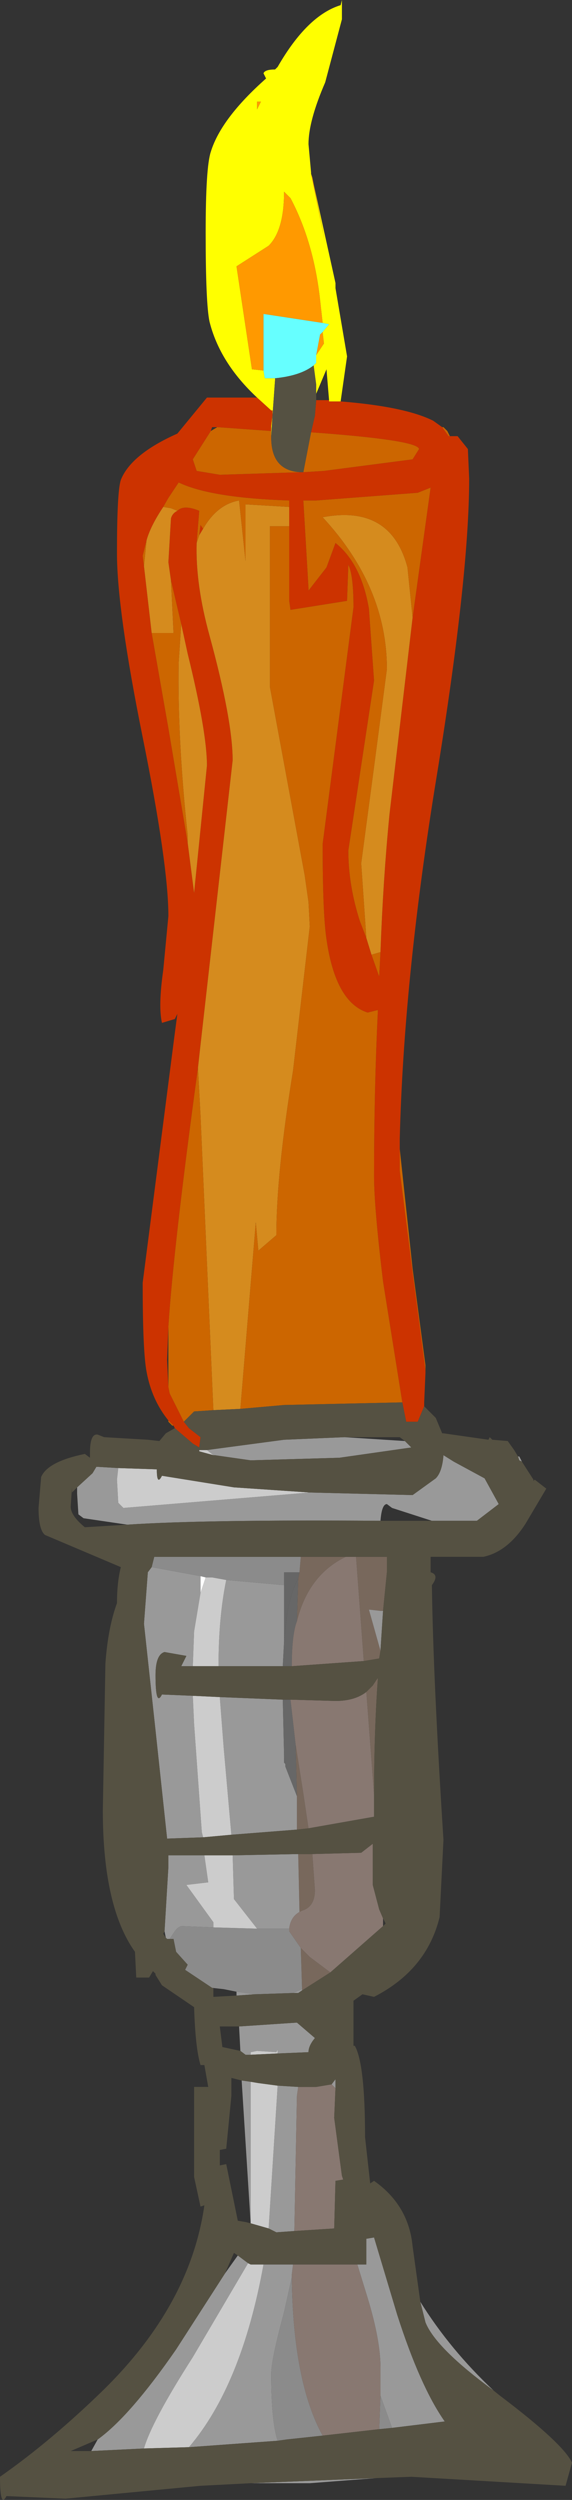 <?xml version="1.0" encoding="UTF-8" standalone="no"?>
<svg xmlns:ffdec="https://www.free-decompiler.com/flash" xmlns:xlink="http://www.w3.org/1999/xlink" ffdec:objectType="shape" height="97.15px" width="22.25px" xmlns="http://www.w3.org/2000/svg">
  <rect width="100%" height="100%" fill="#333333" stroke="none"/>
  <g transform="matrix(1.0, 0.0, 0.0, 1.0, 0.0, 0.0)">
    <path d="M13.25 15.6 Q15.75 15.8 16.85 16.35 L17.2 16.6 17.45 16.95 17.5 16.95 17.8 16.95 18.2 17.45 18.25 18.6 Q18.25 22.5 16.9 30.7 15.7 38.2 15.55 44.25 L15.55 44.45 15.55 44.65 15.55 45.5 16.05 49.45 16.55 53.25 16.55 53.35 16.5 54.5 16.5 54.65 16.25 55.25 15.8 55.25 15.65 54.5 14.9 49.8 Q14.55 46.9 14.55 45.7 14.55 42.35 14.7 39.25 L14.3 39.35 Q13.05 38.95 12.7 36.5 12.55 35.5 12.55 32.8 L13.15 28.2 13.75 23.6 Q13.75 22.35 13.55 21.95 L13.5 23.35 11.3 23.7 11.25 23.35 11.25 20.45 11.25 19.7 11.25 19.45 Q8.2 19.35 6.95 18.75 L6.55 19.35 6.35 19.7 Q5.85 20.45 5.7 21.0 L5.55 21.6 5.6 22.0 5.9 24.6 6.55 28.3 7.3 32.75 7.55 34.7 8.05 29.75 Q8.05 28.45 7.3 25.4 L7.05 24.25 6.65 22.55 6.55 21.85 6.65 20.15 Q6.7 19.95 6.9 19.85 7.15 19.6 7.75 19.85 L7.65 21.1 Q7.6 22.7 8.15 24.7 9.05 28.0 9.05 29.55 L7.8 40.6 7.7 41.5 Q6.75 48.45 6.55 51.55 L6.5 52.85 6.55 53.9 6.6 54.15 7.15 55.25 7.35 55.5 7.8 55.85 7.75 56.25 7.5 56.1 6.8 55.5 6.75 55.4 6.55 55.2 Q5.9 54.4 5.7 53.3 5.55 52.5 5.55 49.85 L6.8 40.15 6.9 39.4 6.8 39.6 6.3 39.75 Q6.15 39.1 6.35 37.7 L6.55 35.6 Q6.55 33.6 5.55 28.65 4.55 23.7 4.55 21.5 4.55 19.1 4.7 18.65 5.1 17.65 6.9 16.85 L8.05 15.45 10.0 15.45 10.55 15.95 10.6 15.95 10.6 16.15 10.55 16.55 10.55 16.75 8.45 16.6 8.25 16.6 8.2 16.75 7.5 17.85 7.65 18.3 8.55 18.45 11.7 18.35 11.8 18.35 12.6 18.3 16.05 17.85 16.3 17.45 Q16.25 17.1 12.1 16.8 L12.25 16.15 12.3 15.55 12.8 15.55 12.8 15.6 13.25 15.6 M7.9 20.55 L7.75 20.8 7.8 20.4 7.9 20.55 M16.05 24.0 L16.75 18.95 16.25 19.15 12.3 19.45 11.8 19.45 12.0 22.85 12.0 22.95 12.7 22.05 13.05 21.1 Q14.05 21.9 14.35 23.65 L14.55 26.45 14.05 29.75 13.55 33.05 Q13.55 34.4 14.0 35.8 L14.25 36.45 14.45 37.1 14.75 37.95 14.8 37.0 Q14.9 34.2 15.15 31.65 L16.05 24.0" fill="#cc3300" fill-rule="evenodd" stroke="none"/>
    <path d="M7.75 20.8 L7.9 20.55 Q8.45 19.6 9.3 19.45 L9.55 21.8 9.55 19.6 11.25 19.7 11.25 20.45 10.5 20.45 10.5 26.7 11.85 34.0 12.0 35.05 12.05 36.0 11.4 41.6 Q10.75 45.6 10.75 48.0 L10.05 48.6 9.95 47.5 9.35 54.75 8.3 54.8 7.8 43.35 7.7 41.5 7.8 40.6 9.05 29.55 Q9.05 28.0 8.15 24.7 7.6 22.7 7.65 21.1 L7.75 20.8 M6.9 19.85 Q6.7 19.95 6.65 20.15 L6.55 21.85 6.65 22.55 6.75 24.6 5.9 24.6 5.6 22.0 5.7 21.0 Q5.85 20.45 6.35 19.7 L6.65 19.75 6.9 19.85 M7.05 24.25 L7.3 25.4 Q8.05 28.45 8.05 29.75 L7.55 34.7 7.3 32.75 7.3 32.45 Q6.9 28.7 6.95 25.75 L7.05 24.25 M14.25 36.45 L14.05 33.55 14.55 29.8 15.05 26.0 Q15.05 22.8 12.55 20.1 15.2 19.6 15.85 22.05 L16.05 24.0 15.15 31.65 Q14.9 34.2 14.8 37.0 L14.45 37.1 14.25 36.45" fill="#d58b1e" fill-rule="evenodd" stroke="none"/>
    <path d="M17.2 16.6 L17.25 16.6 17.4 16.75 17.5 16.95 17.45 16.95 17.2 16.6 M15.55 44.65 L16.05 49.3 16.55 53.05 16.55 53.25 16.05 49.45 15.55 45.5 15.55 44.65 M6.75 55.4 L6.7 55.4 6.55 55.25 6.55 55.2 6.75 55.4 M10.55 16.75 L10.55 16.95 10.55 17.0 Q10.55 18.3 11.7 18.35 L8.55 18.45 7.65 18.3 7.5 17.85 8.2 16.75 8.45 16.6 10.55 16.75 M7.75 20.8 L7.65 21.1 7.75 19.85 Q7.15 19.6 6.9 19.85 L6.65 19.75 6.35 19.7 6.55 19.35 6.95 18.75 Q8.2 19.35 11.25 19.45 L11.25 19.7 9.55 19.6 9.55 21.8 9.3 19.45 Q8.45 19.6 7.9 20.55 L7.8 20.4 7.75 20.8 M7.7 41.5 L7.8 43.35 8.3 54.8 7.55 54.85 7.15 55.25 6.6 54.15 6.55 53.9 6.55 51.55 Q6.75 48.45 7.7 41.5 M9.35 54.75 L9.95 47.5 10.05 48.6 10.75 48.0 Q10.75 45.6 11.4 41.6 L12.05 36.0 12.0 35.05 11.85 34.0 10.5 26.7 10.5 20.45 11.25 20.45 11.25 23.35 11.3 23.7 13.5 23.35 13.55 21.95 Q13.75 22.35 13.75 23.6 L13.15 28.2 12.55 32.8 Q12.55 35.5 12.7 36.5 13.05 38.95 14.3 39.35 L14.7 39.25 Q14.55 42.35 14.55 45.7 14.55 46.9 14.9 49.8 L15.65 54.5 15.55 54.5 11.05 54.6 9.35 54.75 M6.65 22.55 L7.05 24.25 6.95 25.75 Q6.9 28.7 7.3 32.45 L7.3 32.75 6.55 28.3 5.9 24.6 6.75 24.6 6.65 22.55 M5.6 22.0 L5.55 21.6 5.7 21.0 5.6 22.0 M12.1 16.8 Q16.25 17.1 16.3 17.45 L16.05 17.85 12.6 18.3 11.8 18.35 12.1 16.8 M14.25 36.45 L14.0 35.8 Q13.55 34.4 13.55 33.05 L14.05 29.75 14.55 26.45 14.35 23.65 Q14.05 21.9 13.05 21.1 L12.7 22.05 12.0 22.95 12.0 22.85 11.8 19.45 12.3 19.45 16.25 19.15 16.75 18.95 16.05 24.0 15.85 22.05 Q15.2 19.6 12.55 20.1 15.05 22.8 15.05 26.0 L14.55 29.8 14.05 33.55 14.25 36.45 M14.8 37.0 L14.75 37.95 14.45 37.1 14.8 37.0" fill="#cc6600" fill-rule="evenodd" stroke="none"/>
    <path d="M11.05 61.6 L11.05 61.1 11.65 61.1 11.6 61.35 Q11.3 61.9 11.15 62.85 L11.05 63.8 11.05 61.6 M11.1 68.55 L11.05 68.5 11.05 68.25 11.1 68.55" fill="#666666" fill-rule="evenodd" stroke="none"/>
    <path d="M11.65 61.1 L11.7 60.5 13.45 60.5 Q12.0 61.2 11.55 63.0 L11.6 61.35 11.65 61.1 M13.85 60.5 L15.05 60.5 15.05 61.1 14.9 62.6 14.8 62.6 14.35 62.55 14.8 64.15 14.75 64.45 14.15 64.55 13.85 60.5 M11.55 71.1 L11.55 69.8 11.5 67.8 11.8 69.7 12.0 71.05 11.55 71.1 M11.6 72.05 L12.15 72.05 12.25 73.45 Q12.25 74.1 11.75 74.25 L11.65 74.3 11.6 72.05 M12.85 76.65 L11.75 77.35 11.75 77.3 11.7 75.7 12.05 76.05 12.85 76.65 M14.25 65.75 L14.5 65.5 14.7 65.2 Q14.55 67.3 14.55 69.75 L14.25 65.75" fill="#78685c" fill-rule="evenodd" stroke="none"/>
    <path d="M11.7 60.5 L11.65 61.1 11.05 61.1 11.05 61.6 8.8 61.4 8.25 61.3 8.0 61.3 7.8 61.25 5.9 60.9 6.0 60.5 11.7 60.5 M6.6 75.35 L6.8 75.05 Q6.9 74.9 7.05 74.85 L8.3 74.9 10.0 74.95 11.25 74.95 11.25 75.05 11.7 75.7 11.75 77.3 11.4 77.45 9.9 77.5 9.2 77.4 8.7 77.3 8.25 77.25 7.2 76.55 7.3 76.35 6.85 75.85 6.75 75.35 6.6 75.35 M15.25 94.35 L14.75 94.4 14.8 93.1 15.25 94.35 M12.55 94.65 L11.15 94.8 10.8 94.85 Q10.55 94.1 10.55 92.25 10.55 91.7 11.05 89.85 L11.35 88.5 Q11.4 92.55 12.55 94.65" fill="#8b8b8b" fill-rule="evenodd" stroke="none"/>
    <path d="M20.15 56.6 L20.2 56.6 20.3 56.8 20.2 56.75 20.15 56.6 M16.35 89.45 Q17.5 91.3 19.2 92.9 16.95 91.25 16.55 90.25 L16.35 89.45 M14.65 96.3 L12.05 96.5 9.75 96.5 14.65 96.3 M5.9 60.9 L7.8 61.25 7.8 61.9 7.55 63.4 7.5 64.75 7.05 64.75 7.25 64.35 6.4 64.2 Q6.05 64.3 6.05 65.1 6.05 66.35 6.3 65.85 L7.5 65.9 7.55 67.0 7.85 71.2 7.9 71.4 6.5 71.45 6.05 67.25 5.6 63.1 5.75 61.1 5.9 60.9 M8.8 61.4 L11.05 61.6 11.05 63.8 11.0 64.75 8.5 64.75 Q8.5 62.85 8.8 61.4 M14.8 64.15 L14.35 62.55 14.8 62.6 14.9 62.6 14.8 64.15 M16.8 59.1 L15.25 58.6 15.05 58.45 Q14.85 58.45 14.8 59.1 7.95 59.05 4.95 59.25 L3.25 59.0 3.05 58.85 3.0 58.05 3.0 57.8 3.6 57.25 3.75 57.0 4.6 57.05 4.55 57.5 4.6 58.4 4.8 58.6 12.05 58.0 16.05 58.1 16.95 57.45 Q17.2 57.2 17.25 56.55 L17.65 56.8 18.85 57.45 19.4 58.45 18.55 59.1 16.8 59.1 M8.05 56.35 L11.05 55.95 13.4 55.85 15.75 56.0 16.0 56.25 13.2 56.65 9.75 56.75 8.35 56.55 8.3 56.55 8.05 56.35 M9.0 71.3 L8.7 67.9 8.55 65.95 11.0 66.05 11.05 68.2 11.05 68.25 11.05 68.5 11.1 68.55 11.1 68.65 11.55 69.8 11.55 71.1 9.0 71.3 M6.4 75.05 L6.55 72.55 6.55 72.1 7.95 72.1 8.1 73.15 7.25 73.25 8.3 74.7 8.3 74.9 7.05 74.85 Q6.9 74.9 6.8 75.05 L6.6 75.35 6.5 75.35 6.45 75.3 6.4 75.05 M9.05 72.1 L11.6 72.05 11.65 74.3 Q11.3 74.5 11.25 74.95 L10.0 74.95 9.1 73.8 9.05 72.1 M11.75 77.35 L11.6 77.45 11.4 77.45 11.75 77.3 11.75 77.35 M9.9 77.5 L9.2 77.55 9.2 77.4 9.9 77.5 M10.8 79.8 L10.8 79.65 10.75 79.75 10.0 79.7 9.75 79.75 9.75 79.85 9.55 79.85 9.35 79.7 9.3 78.75 11.55 78.6 12.25 79.2 Q12.0 79.5 12.0 79.75 L10.8 79.8 M13.05 81.15 L12.9 81.0 13.05 80.8 13.05 81.15 M11.6 81.1 L11.55 81.45 11.45 86.7 10.75 86.75 10.45 86.6 10.8 81.05 11.6 81.1 M9.4 80.85 L9.75 80.9 9.75 86.4 9.4 80.85 M8.75 88.35 L9.25 87.65 9.65 87.95 7.5 91.6 Q5.9 94.1 5.6 95.15 L3.55 95.25 3.8 94.8 Q5.05 93.9 6.85 91.3 L8.75 88.35 M7.35 95.1 Q9.4 92.7 10.25 88.0 L11.4 88.0 11.35 88.4 11.35 88.5 11.05 89.85 Q10.55 91.7 10.55 92.25 10.55 94.1 10.8 94.85 L7.35 95.1 M13.9 88.0 L14.25 88.0 14.25 87.0 14.55 86.95 15.45 89.95 Q16.35 92.75 17.3 94.1 L15.25 94.35 14.8 93.1 14.8 92.0 Q14.8 90.95 14.3 89.3 L13.9 88.0" fill="#999999" fill-rule="evenodd" stroke="none"/>
    <path d="M8.0 61.3 L8.25 61.3 8.8 61.4 Q8.5 62.85 8.5 64.75 L7.5 64.75 7.55 63.4 7.8 61.9 8.0 61.3 M12.05 58.0 L4.8 58.6 4.6 58.4 4.55 57.5 4.6 57.05 6.1 57.1 Q6.1 57.75 6.3 57.35 L9.1 57.8 12.05 58.0 M8.05 56.35 L8.3 56.55 7.75 56.4 7.75 56.35 8.05 56.35 M7.9 71.4 L7.85 71.2 7.55 67.0 7.5 65.9 8.55 65.95 8.7 67.9 9.0 71.3 7.9 71.4 M8.3 74.9 L8.3 74.7 7.25 73.25 8.1 73.15 7.95 72.1 9.05 72.1 9.1 73.8 10.0 74.95 8.3 74.9 M9.75 79.85 L9.75 79.75 10.0 79.7 10.75 79.75 10.8 79.65 10.8 79.8 9.75 79.85 M10.45 86.6 L9.75 86.4 9.75 80.9 10.05 80.95 10.8 81.05 10.45 86.6 M5.6 95.15 Q5.9 94.1 7.5 91.6 L9.65 87.95 9.75 88.0 10.25 88.0 Q9.4 92.7 7.35 95.1 L5.6 95.15" fill="#cccccc" fill-rule="evenodd" stroke="none"/>
    <path d="M7.8 61.25 L8.0 61.3 7.8 61.9 7.8 61.25" fill="#ffffff" fill-rule="evenodd" stroke="none"/>
    <path d="M11.6 61.35 L11.55 63.0 11.5 63.15 Q11.35 63.7 11.35 64.75 L11.0 64.75 11.05 63.8 11.15 62.85 Q11.3 61.9 11.6 61.35 M11.55 69.8 L11.1 68.65 11.1 68.55 11.05 68.25 11.05 68.2 11.0 66.05 11.3 66.05 11.5 67.8 11.55 69.8" fill="#676767" fill-rule="evenodd" stroke="none"/>
    <path d="M11.55 63.0 Q12.0 61.2 13.45 60.5 L13.85 60.5 14.15 64.55 11.35 64.75 Q11.35 63.7 11.5 63.15 L11.55 63.0 M12.15 72.05 L14.05 72.0 14.5 71.65 14.5 73.25 14.75 74.2 14.9 74.55 14.9 74.85 12.85 76.65 12.05 76.05 11.7 75.7 11.25 75.05 11.25 74.95 Q11.3 74.5 11.65 74.3 L11.75 74.25 Q12.25 74.1 12.25 73.45 L12.15 72.05 M11.3 66.05 L13.05 66.1 Q13.8 66.1 14.25 65.75 L14.55 69.75 14.55 70.6 12.0 71.05 11.8 69.7 11.5 67.8 11.3 66.05 M13.05 81.15 L13.0 82.3 13.3 84.55 13.35 84.7 13.05 84.75 13.0 86.6 11.45 86.7 11.55 81.45 11.6 81.1 12.3 81.1 12.9 81.0 13.05 81.15 M11.4 88.0 L13.9 88.0 14.3 89.3 Q14.8 90.95 14.8 92.0 L14.8 93.1 14.75 94.4 12.55 94.65 Q11.4 92.55 11.35 88.5 L11.35 88.4 11.4 88.0" fill="#887871" fill-rule="evenodd" stroke="none"/>
    <path d="M10.0 15.45 Q8.55 14.1 8.15 12.5 8.0 11.8 8.0 9.05 8.0 6.5 8.2 5.9 8.6 4.6 10.35 3.05 L10.25 2.85 Q10.3 2.7 10.7 2.7 L10.8 2.6 Q11.95 0.6 13.25 0.2 L13.3 0.0 13.3 0.75 12.65 3.2 Q12.0 4.7 12.0 5.6 L12.1 6.7 12.1 6.75 12.65 9.45 12.25 7.4 12.2 7.15 13.05 11.0 13.05 11.2 13.5 13.85 13.25 15.6 12.8 15.6 12.8 15.55 12.7 14.35 12.3 15.3 12.3 14.95 12.2 14.2 12.3 14.1 12.3 13.8 12.6 13.35 12.55 12.9 12.8 12.6 12.55 12.55 12.45 11.65 Q12.2 9.4 11.3 7.7 L11.05 7.45 Q11.05 8.95 10.45 9.55 L9.2 10.35 9.8 14.35 10.25 14.4 10.3 14.7 10.7 14.7 10.7 14.75 10.6 16.15 10.55 16.95 10.55 16.75 10.55 16.55 10.6 16.15 10.6 15.95 10.55 15.95 10.0 15.45 M10.0 4.25 L10.15 3.95 10.0 3.95 10.0 4.25" fill="#ffff00" fill-rule="evenodd" stroke="none"/>
    <path d="M12.1 6.75 L12.15 6.9 12.2 7.15 12.25 7.4 12.65 9.45 12.1 6.75 M10.25 14.4 L9.8 14.35 9.2 10.35 10.45 9.55 Q11.05 8.95 11.05 7.45 L11.3 7.7 Q12.2 9.4 12.45 11.65 L12.55 12.55 10.25 12.2 10.25 14.4 M12.55 12.9 L12.6 13.35 12.3 13.8 12.45 13.0 12.55 12.9 M10.0 4.25 L10.0 3.95 10.15 3.95 10.0 4.25" fill="#ff9900" fill-rule="evenodd" stroke="none"/>
    <path d="M10.7 14.7 L10.3 14.7 10.25 14.4 10.25 12.2 12.55 12.55 12.8 12.6 12.55 12.9 12.45 13.0 12.3 13.8 12.3 14.1 12.2 14.2 Q11.7 14.6 10.7 14.7" fill="#66ffff" fill-rule="evenodd" stroke="none"/>
    <path d="M16.5 54.65 L16.95 55.1 17.2 55.7 17.25 55.7 19.0 55.95 19.05 55.85 19.15 55.95 19.75 56.0 20.0 56.35 20.15 56.6 20.2 56.75 20.3 56.8 20.75 57.5 20.75 57.55 20.8 57.5 21.25 57.85 20.45 59.2 Q19.75 60.3 18.8 60.5 L16.75 60.5 16.75 61.1 Q17.1 61.2 16.8 61.6 16.85 65.25 17.25 71.5 L17.1 74.5 Q16.6 76.55 14.55 77.6 L14.1 77.5 13.75 77.75 13.75 79.5 13.8 79.5 Q14.2 80.2 14.2 83.05 L14.4 84.85 14.55 84.75 Q15.9 85.7 16.05 87.3 L16.35 89.45 16.55 90.25 Q16.95 91.25 19.2 92.9 L19.45 93.1 Q21.9 94.95 22.25 95.7 L22.0 96.6 16.0 96.25 14.65 96.3 9.75 96.5 7.8 96.6 2.55 97.1 0.25 97.0 Q0.0 97.5 0.0 96.25 2.0 94.85 4.05 92.85 7.4 89.55 7.95 85.7 L7.8 85.75 7.55 84.6 7.55 81.1 8.1 81.1 7.95 80.25 7.8 80.25 Q7.6 79.6 7.55 78.0 L6.3 77.15 6.05 76.75 6.05 76.7 5.95 76.6 5.8 76.85 5.3 76.85 5.25 75.85 Q4.0 74.1 4.0 70.35 L4.1 64.65 Q4.2 63.25 4.55 62.3 4.55 61.5 4.7 60.9 L1.75 59.65 Q1.5 59.45 1.5 58.6 L1.6 57.4 Q1.85 56.8 3.3 56.5 L3.5 56.65 3.5 56.45 Q3.5 55.7 3.8 55.75 L4.05 55.85 5.75 55.95 6.2 56.0 6.45 55.7 6.8 55.5 7.5 56.1 7.75 56.25 7.8 55.85 7.35 55.5 7.15 55.25 7.55 54.85 8.3 54.8 9.35 54.75 11.05 54.6 15.55 54.5 15.65 54.5 15.8 55.25 16.25 55.25 16.5 54.65 M10.55 16.95 L10.6 16.15 10.7 14.75 10.7 14.7 Q11.7 14.6 12.2 14.2 L12.3 14.95 12.3 15.3 12.3 15.55 12.25 16.15 12.1 16.8 11.8 18.35 11.7 18.35 Q10.55 18.3 10.55 17.0 L10.55 16.95 M11.7 60.5 L6.0 60.5 5.9 60.9 5.75 61.1 5.6 63.1 6.05 67.25 6.5 71.45 7.9 71.4 9.0 71.3 11.55 71.1 12.0 71.05 14.55 70.6 14.55 69.75 Q14.55 67.3 14.7 65.2 L14.5 65.5 14.25 65.75 Q13.8 66.1 13.05 66.1 L11.3 66.05 11.0 66.05 8.55 65.95 7.5 65.9 6.3 65.85 Q6.05 66.35 6.05 65.1 6.05 64.3 6.4 64.2 L7.25 64.35 7.05 64.75 7.5 64.75 8.5 64.75 11.0 64.75 11.35 64.75 14.15 64.55 14.75 64.45 14.8 64.15 14.9 62.6 15.05 61.1 15.05 60.5 13.85 60.5 13.45 60.5 11.7 60.5 M14.8 59.1 L16.8 59.1 18.55 59.1 19.4 58.45 18.85 57.45 17.65 56.8 17.25 56.55 Q17.2 57.2 16.95 57.45 L16.05 58.1 12.05 58.0 9.1 57.8 6.3 57.35 Q6.1 57.75 6.1 57.1 L4.6 57.05 3.75 57.0 3.6 57.25 3.0 57.8 2.8 58.0 2.8 57.8 2.75 58.55 Q2.75 58.9 3.3 59.35 L4.95 59.25 Q7.95 59.05 14.8 59.1 M13.4 55.85 L11.05 55.95 8.05 56.35 7.75 56.35 7.75 56.4 8.3 56.55 8.35 56.55 9.75 56.75 13.2 56.65 16.0 56.25 15.75 56.0 15.55 55.85 13.4 55.85 M7.95 72.1 L6.55 72.1 6.55 72.55 6.4 75.05 6.35 75.15 6.45 75.3 6.5 75.35 6.6 75.35 6.75 75.35 6.85 75.85 7.3 76.35 7.2 76.55 8.25 77.25 8.3 77.25 8.3 77.6 9.2 77.55 9.9 77.5 11.4 77.45 11.6 77.45 11.75 77.35 12.85 76.65 14.9 74.85 15.0 74.75 14.9 74.55 14.75 74.2 14.5 73.25 14.5 71.65 14.05 72.0 12.15 72.05 11.6 72.05 9.05 72.1 7.95 72.1 M10.8 79.8 L12.0 79.75 Q12.0 79.5 12.25 79.2 L11.55 78.6 9.3 78.75 8.55 78.75 8.65 79.55 9.35 79.7 9.55 79.85 9.75 79.85 10.8 79.8 M11.45 86.7 L13.0 86.6 13.05 84.75 13.35 84.7 13.3 84.55 13.0 82.3 13.05 81.15 13.05 80.8 12.9 81.0 12.3 81.1 11.6 81.1 10.8 81.05 10.05 80.95 9.75 80.9 9.4 80.85 9.0 80.75 9.0 81.45 8.8 83.5 8.55 83.55 8.55 84.15 8.8 84.1 9.25 86.3 9.55 86.35 9.75 86.4 10.45 86.6 10.75 86.75 11.45 86.7 M9.25 87.65 L9.1 87.55 8.75 88.35 6.85 91.3 Q5.05 93.9 3.8 94.8 L2.75 95.25 3.55 95.25 5.6 95.15 7.35 95.1 10.8 94.85 11.15 94.8 12.55 94.65 14.75 94.4 15.25 94.35 17.3 94.1 Q16.35 92.75 15.45 89.95 L14.55 86.95 14.25 87.0 14.25 88.0 13.9 88.0 11.4 88.0 10.25 88.0 9.75 88.0 9.65 87.95 9.25 87.65" fill="#555142" fill-rule="evenodd" stroke="none"/>
  </g>
</svg>
